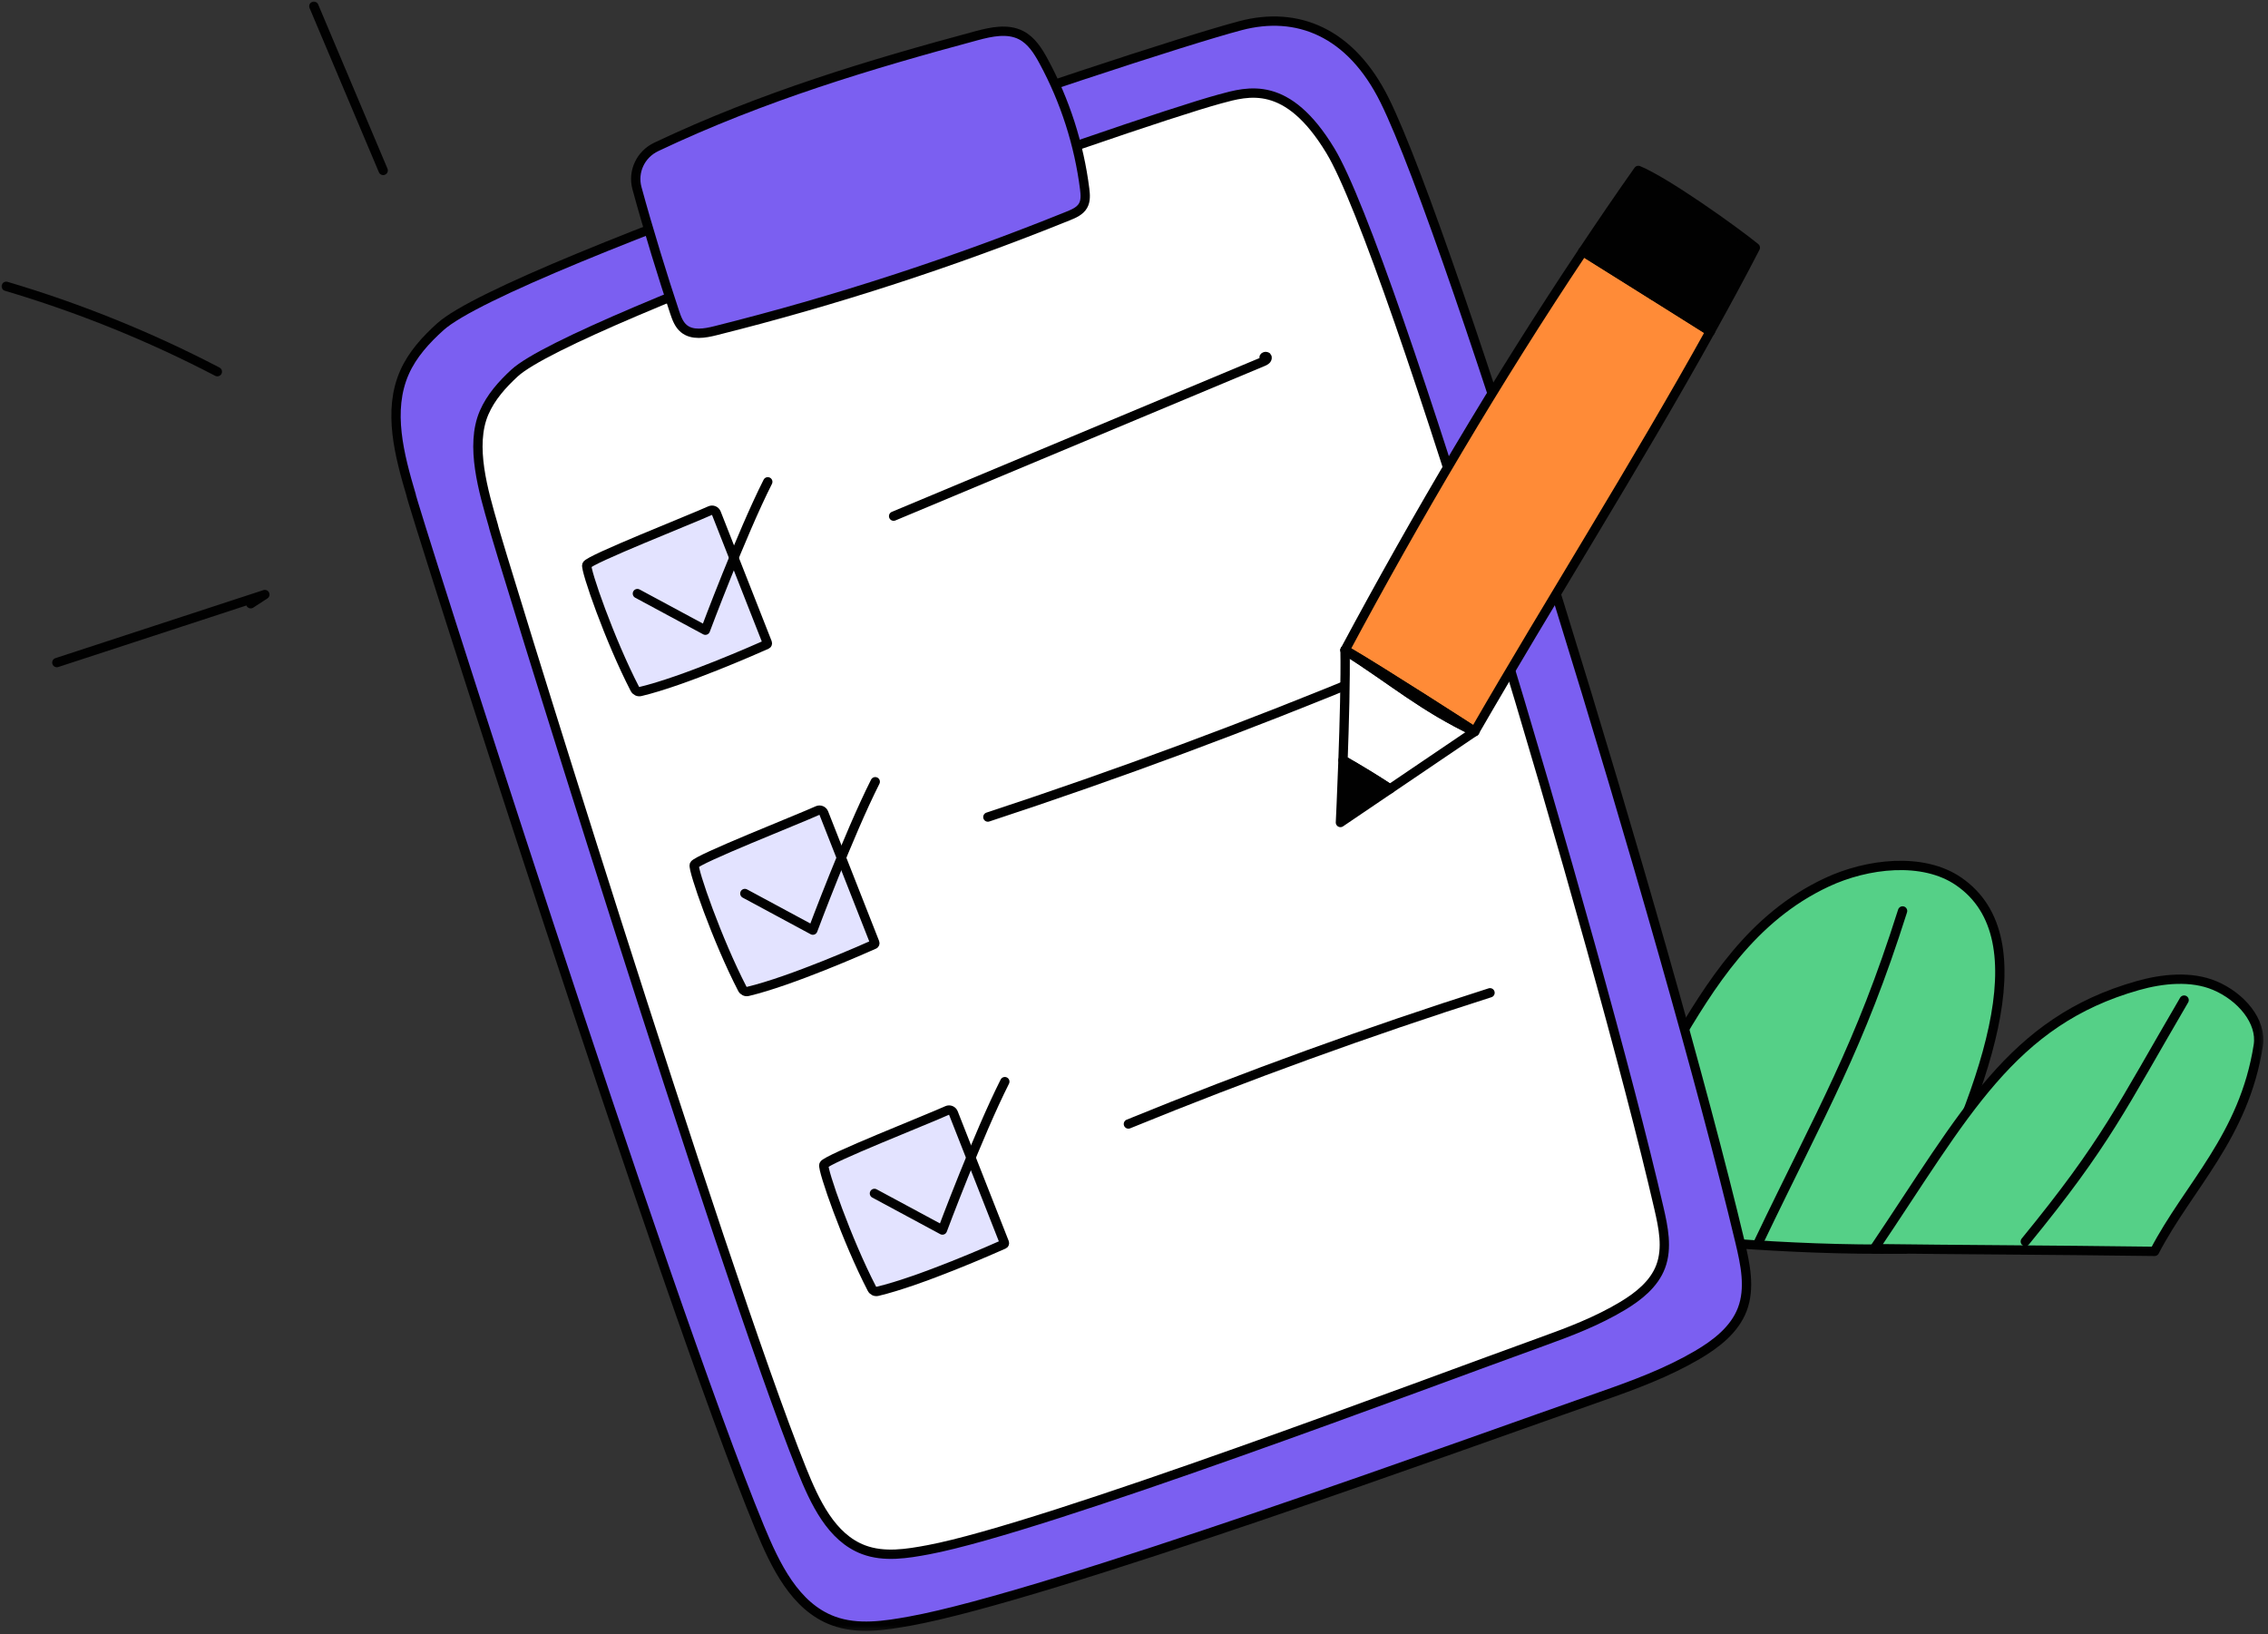 <svg width="365" height="263" viewBox="0 0 365 263" fill="none" xmlns="http://www.w3.org/2000/svg">
<rect x="0" y="0" width="365" height="263" fill="#333333" stroke="none"/>
<g clip-path="url(#clip0_591_1056)">
<mask id="mask0_591_1056" style="mask-type:luminance" maskUnits="userSpaceOnUse" x="0" y="0" width="365" height="263">
<path d="M364.513 0H0V262.692H364.513V0Z" fill="white"/>
</mask>
<g mask="url(#mask0_591_1056)">
<path d="M253.068 198.194C261.571 183.697 260.828 183.051 269.333 168.554C275.286 158.405 281.898 147.662 293.971 142C300.485 138.946 309.468 137.875 315.228 141.843C328.667 151.098 319.511 175.591 306.624 200.996C286.318 201.255 271.238 199.303 253.068 198.197V198.194Z" fill="#55D087" stroke="#010101" stroke-width="1.5" stroke-linecap="round" stroke-linejoin="round"/>
<path d="M306.191 146.591C299.164 168.751 293.289 178.452 283.077 199.784" stroke="#010101" stroke-width="1.5" stroke-linecap="round" stroke-linejoin="round"/>
<path d="M301.634 200.935C316.27 179.233 323.632 164.386 344.032 158.608C348.031 157.476 352.643 157.01 356.418 158.596C360.687 160.39 364.037 164.382 363.442 168.209C361.161 182.887 352.216 190.846 346.743 201.371C328.437 201.135 315.479 201.114 301.634 200.935Z" fill="#55D087" stroke="#010101" stroke-width="1.5" stroke-linecap="round" stroke-linejoin="round"/>
<path d="M351.5 160.938C341.386 178.217 338.994 183.833 325.942 199.785" stroke="#010101" stroke-width="1.5" stroke-linecap="round" stroke-linejoin="round"/>
<path d="M66.181 79.701C64.26 73.232 62.37 66.104 65.096 59.931C66.366 57.057 68.541 54.675 70.879 52.571C81.926 42.632 182.402 8.673 199.65 4.126C208.713 1.736 217.373 5.083 222.864 16.201C233.684 38.11 268.133 149.924 280.021 199.834C280.876 203.426 281.709 207.282 280.387 210.73C279.133 214.002 276.157 216.288 273.13 218.059C268.299 220.887 263.019 222.85 257.734 224.696C236.352 232.168 168.766 256.803 146.48 260.863C142.374 261.611 138.03 262.282 134.114 260.84C127.932 258.564 124.762 251.88 122.248 245.797C106.932 208.713 65.641 78.902 66.18 79.7L66.181 79.701Z" fill="#7B5FF1" stroke="#010101" stroke-width="1.5" stroke-linecap="round" stroke-linejoin="round"/>
<path d="M79.421 84.676C77.812 79.09 75.6 71.739 77.912 66.4C78.99 63.913 80.831 61.852 82.808 60.031C92.151 51.423 181.738 19.891 196.304 15.93C200.918 14.675 207.162 12.782 214.104 24.255C224.018 40.642 257.174 151.91 266.971 194.397C267.687 197.5 268.383 200.829 267.26 203.812C266.196 206.642 263.678 208.622 261.121 210.159C257.039 212.61 252.577 214.317 248.114 215.922C230.052 222.419 168.245 245.832 149.425 249.382C145.957 250.036 142.291 250.625 138.987 249.386C133.773 247.43 131.11 241.661 129 236.409C116.141 204.394 78.968 83.987 79.421 84.676Z" fill="white" stroke="#010101" stroke-width="1.5" stroke-linecap="round" stroke-linejoin="round"/>
<path d="M50.512 1.001C54.23 9.81 57.948 18.617 61.666 27.426" stroke="#010101" stroke-width="1.5" stroke-linecap="round" stroke-linejoin="round"/>
<path d="M1.003 46.073C12.735 49.547 24.129 54.156 34.976 59.811" stroke="#010101" stroke-width="1.5" stroke-linecap="round" stroke-linejoin="round"/>
<path d="M9.15 106.623C20.309 102.973 31.468 99.325 42.625 95.675C41.867 96.167 41.107 96.66 40.349 97.154" stroke="#010101" stroke-width="1.5" stroke-linecap="round" stroke-linejoin="round"/>
<path d="M105.604 23.645C103.1 24.833 101.785 27.611 102.51 30.282C104.278 36.793 106.823 45.02 108.564 50.218C108.889 51.19 109.254 52.21 110.04 52.868C111.396 54.004 113.415 53.649 115.133 53.219C134.464 48.389 153.456 42.211 171.927 34.744C172.838 34.376 173.811 33.95 174.299 33.099C174.756 32.301 174.676 31.316 174.561 30.404C173.654 23.225 171.4 16.218 167.951 9.855C167.059 8.209 166.003 6.524 164.337 5.666C162.156 4.543 159.524 5.112 157.155 5.749C140.089 10.341 122.768 15.5 105.603 23.643L105.604 23.645Z" fill="#7B5FF1" stroke="#010101" stroke-width="1.5" stroke-linecap="round" stroke-linejoin="round"/>
<path d="M143.814 83.061C163.651 74.764 183.488 66.468 203.325 58.171C203.621 58.047 203.971 57.832 203.924 57.516C203.877 57.199 203.227 57.444 203.492 57.624" stroke="#010101" stroke-width="1.5" stroke-linecap="round" stroke-linejoin="round"/>
<path d="M158.981 131.482C180.025 124.558 200.809 116.843 221.272 108.356" stroke="#010101" stroke-width="1.5" stroke-linecap="round" stroke-linejoin="round"/>
<path d="M216.137 122.334C218.706 123.794 221.227 125.334 223.698 126.953L237.33 117.719C228.943 113.723 224.422 109.692 216.465 104.611C216.548 109.24 216.35 116.432 216.137 122.334Z" fill="white" stroke="#010101" stroke-width="1.5" stroke-linecap="round" stroke-linejoin="round"/>
<path d="M275.258 53.298C277.761 48.787 280.208 44.294 282.491 39.853C278.986 37.008 268.128 29.274 263.665 27.427C260.655 31.684 257.693 36.044 254.754 40.445C257.937 42.437 261.976 44.976 266.019 47.516L275.258 53.298Z" fill="#010101" stroke="#010101" stroke-width="1.5" stroke-linecap="round" stroke-linejoin="round"/>
<path d="M254.745 40.458C240.941 61.124 227.962 83.14 216.465 104.614C222.547 108.166 237.33 117.721 237.33 117.721C249.235 97.091 263.26 74.918 275.25 53.313C272.466 51.567 269.247 49.544 266.019 47.516L254.745 40.458Z" fill="#FF8B37" stroke="#010101" stroke-width="1.5" stroke-linecap="round" stroke-linejoin="round"/>
<path d="M237.33 117.72C237.33 117.72 222.547 108.165 216.465 104.613C224.422 109.694 228.943 113.724 237.33 117.72Z" fill="#FF8B37" stroke="#010101" stroke-width="1.5" stroke-linecap="round" stroke-linejoin="round"/>
<path d="M266.02 47.515C269.246 49.543 272.466 51.567 275.25 53.312C275.253 53.306 275.255 53.303 275.258 53.297L266.02 47.515Z" fill="#FF8B37" stroke="#010101" stroke-width="1.5" stroke-linecap="round" stroke-linejoin="round"/>
<path d="M254.754 40.443C254.754 40.443 254.747 40.453 254.745 40.458L266.019 47.515C261.976 44.974 257.937 42.435 254.754 40.443Z" fill="#FF8B37" stroke="#010101" stroke-width="1.5" stroke-linecap="round" stroke-linejoin="round"/>
<path d="M215.723 132.357L223.698 126.955C221.229 125.334 218.706 123.795 216.137 122.335C215.937 127.924 215.723 132.357 215.723 132.357Z" fill="#010101" stroke="#010101" stroke-width="1.5" stroke-linecap="round" stroke-linejoin="round"/>
<path d="M181.599 180.877C200.707 173.071 220.127 166.025 239.796 159.76" stroke="#010101" stroke-width="1.5" stroke-linecap="round" stroke-linejoin="round"/>
<path d="M153.428 179.099C153.273 178.704 152.819 178.52 152.432 178.696C149.388 180.086 132.943 186.557 132.589 187.435C132.301 188.149 136.295 199.612 140.32 207.384C140.49 207.713 140.854 207.892 141.214 207.806C148.177 206.153 159.953 200.941 161.533 200.235C161.636 200.19 161.679 200.074 161.638 199.97L153.428 179.098V179.099Z" fill="#E3E3FF" stroke="#010101" stroke-width="1.5" stroke-linecap="round" stroke-linejoin="round"/>
<path d="M140.727 192.048L151.669 197.939C151.669 197.939 157.426 182.544 161.711 174.058" stroke="#010101" stroke-width="1.5" stroke-linecap="round" stroke-linejoin="round"/>
<path d="M132.574 130.835C132.419 130.44 131.964 130.256 131.578 130.432C128.533 131.822 112.088 138.293 111.734 139.171C111.447 139.885 115.44 151.348 119.466 159.12C119.636 159.449 119.999 159.628 120.359 159.542C127.322 157.89 139.098 152.678 140.679 151.971C140.782 151.926 140.824 151.81 140.783 151.706L132.574 130.835Z" fill="#E3E3FF" stroke="#010101" stroke-width="1.5" stroke-linecap="round" stroke-linejoin="round"/>
<path d="M119.872 143.785L130.814 149.677C130.814 149.677 136.571 134.281 140.857 125.796" stroke="#010101" stroke-width="1.5" stroke-linecap="round" stroke-linejoin="round"/>
<path d="M115.28 82.573C115.125 82.177 114.67 81.993 114.284 82.169C111.239 83.559 94.794 90.03 94.44 90.909C94.153 91.623 98.146 103.085 102.172 110.858C102.342 111.186 102.705 111.365 103.065 111.28C110.028 109.627 121.804 104.415 123.385 103.709C123.488 103.663 123.53 103.547 123.489 103.443L115.28 82.571V82.573Z" fill="#E3E3FF" stroke="#010101" stroke-width="1.5" stroke-linecap="round" stroke-linejoin="round"/>
<path d="M102.578 95.521L113.52 101.413C113.52 101.413 119.277 86.017 123.562 77.532" stroke="#010101" stroke-width="1.5" stroke-linecap="round" stroke-linejoin="round"/>
</g>
</g>
<defs>
<clipPath id="clip0_591_1056">
<rect width="365" height="263" fill="white"/>
</clipPath>
</defs>
</svg>
